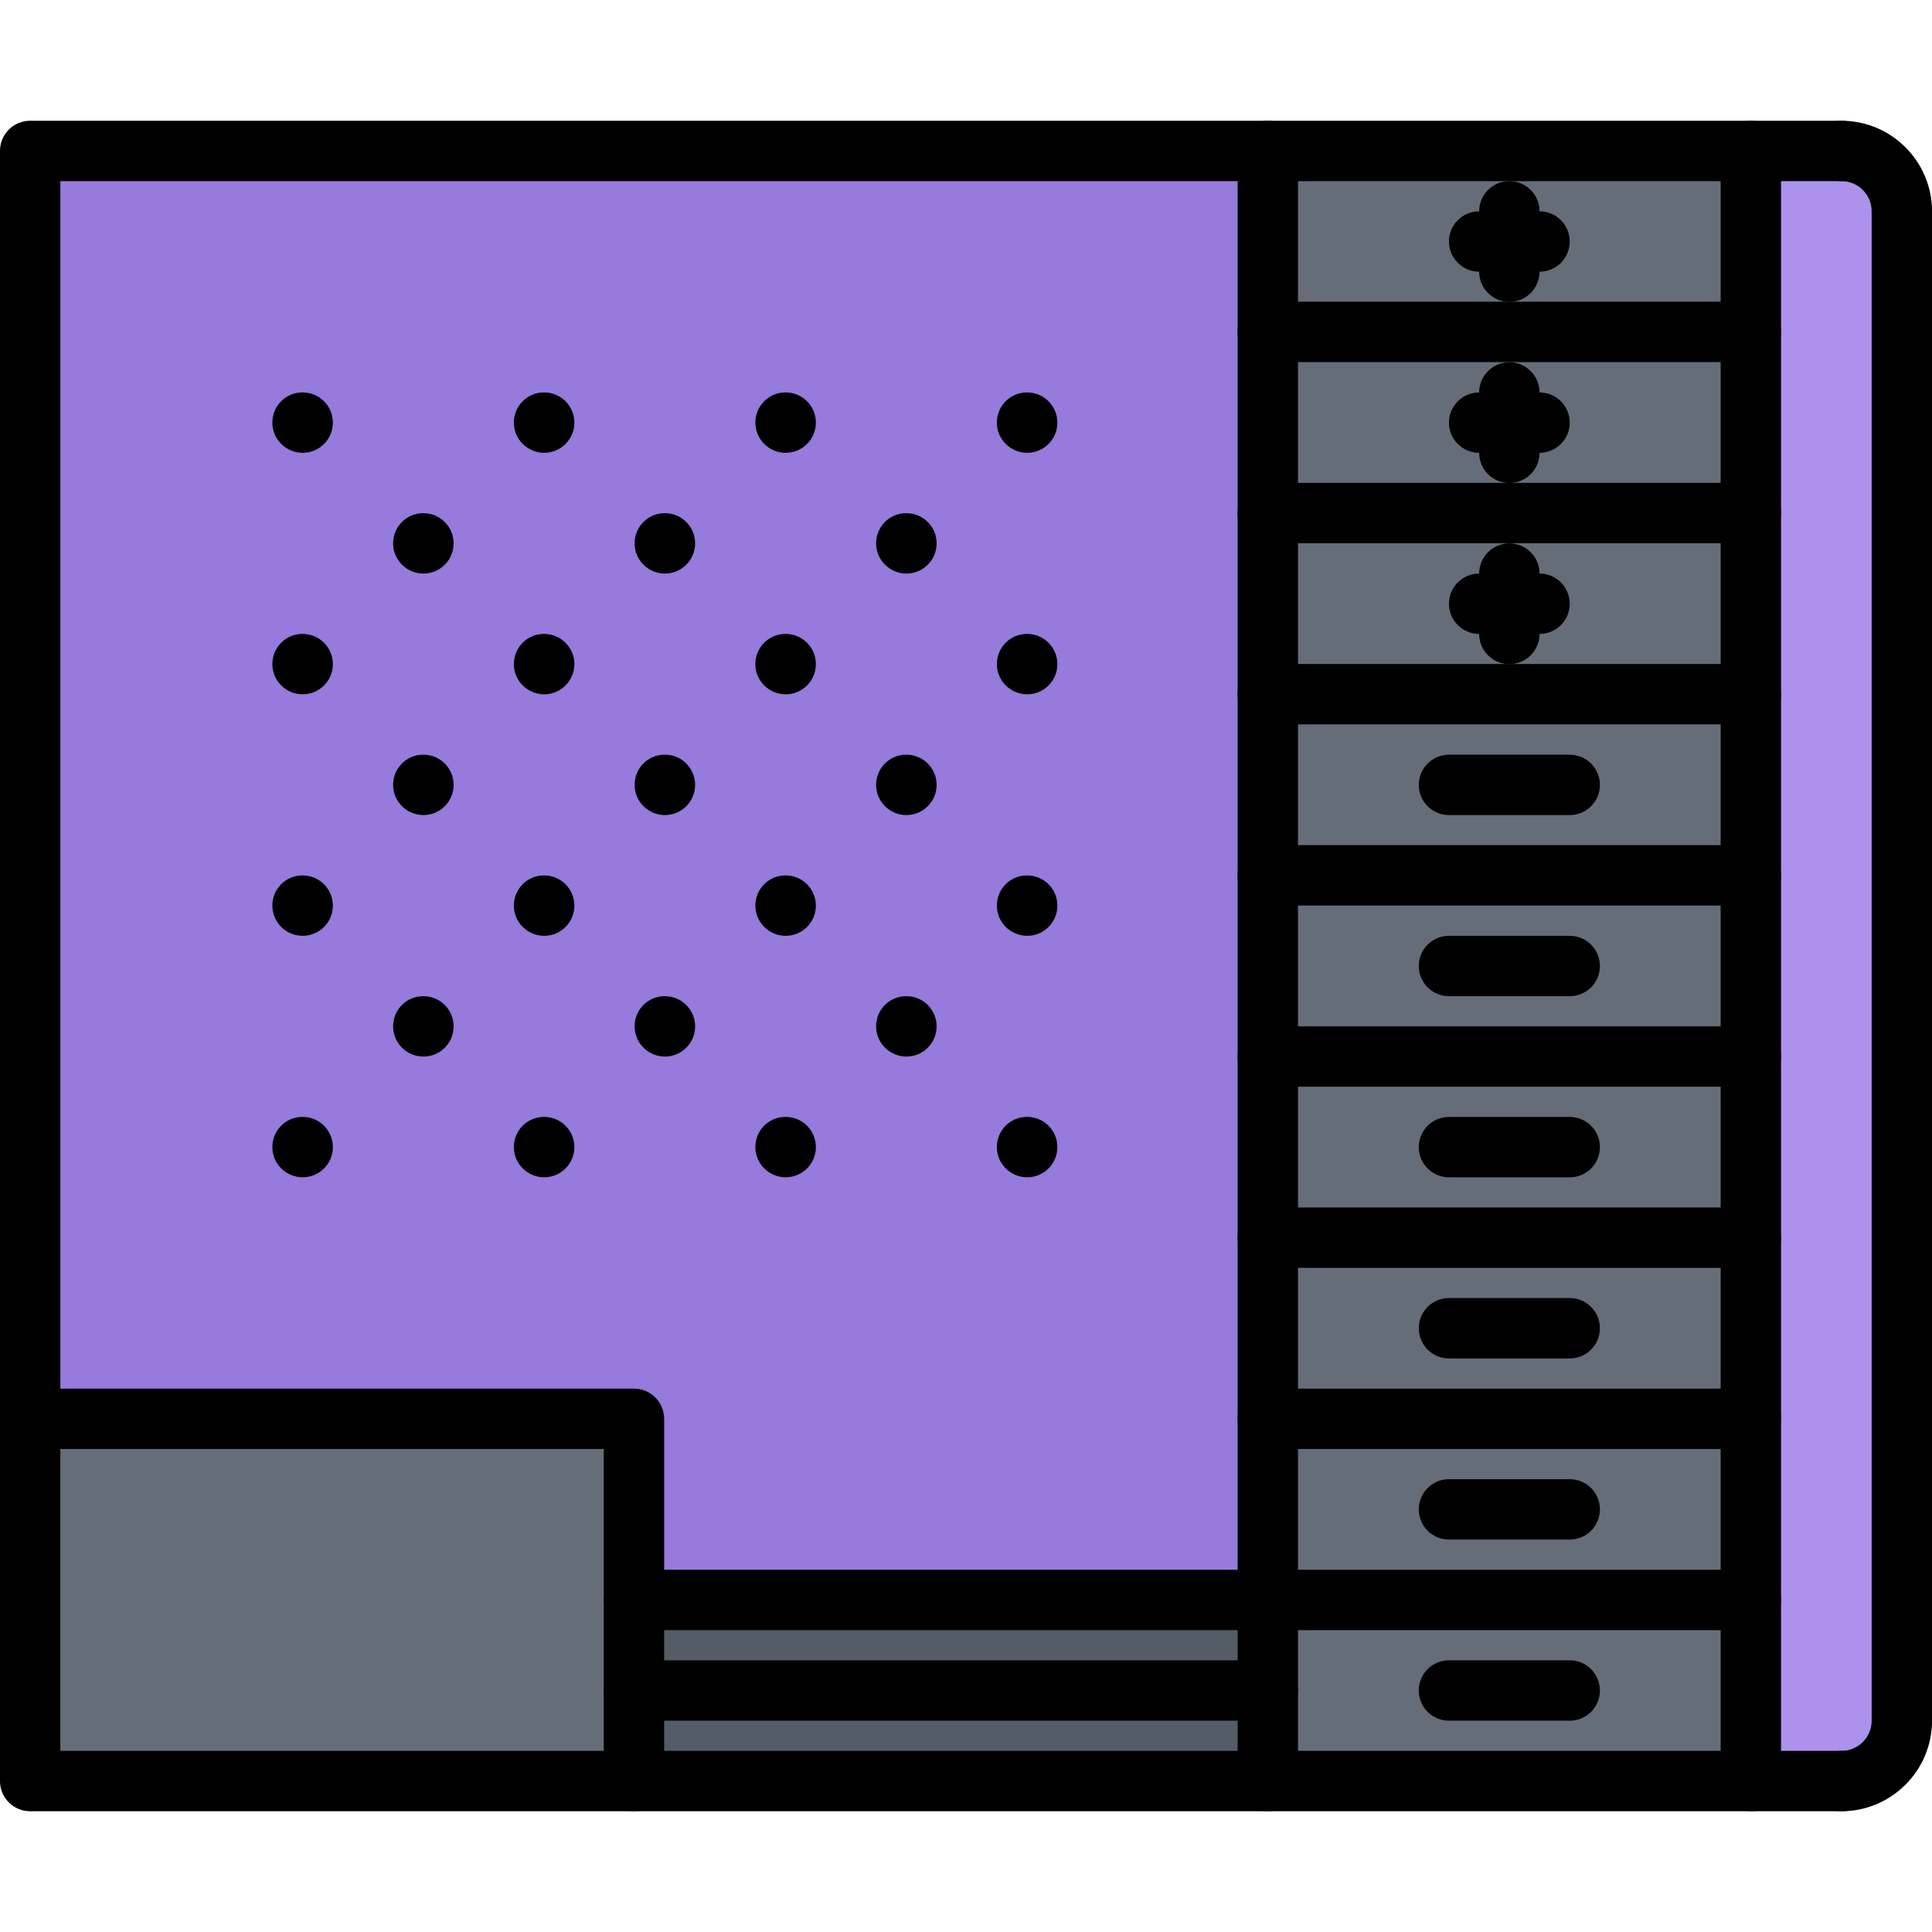 <?xml version="1.0" encoding="utf-8"?>
<!-- Generator: Adobe Illustrator 16.0.0, SVG Export Plug-In . SVG Version: 6.00 Build 0)  -->
<!DOCTYPE svg PUBLIC "-//W3C//DTD SVG 1.1//EN" "http://www.w3.org/Graphics/SVG/1.1/DTD/svg11.dtd">
<svg version="1.1" id="icons" xmlns="http://www.w3.org/2000/svg" xmlns:xlink="http://www.w3.org/1999/xlink" x="0px" y="0px"
	 width="64px" height="64px" viewBox="0 0 64 64" enable-background="new 0 0 64 64" xml:space="preserve">
<g>
	<g>
		<polygon fill="#656D78" points="21.005,56 21.005,59 0.995,59 0.995,47 21.005,47 21.005,53 		"/>
	</g>
	<g>
		<polygon fill="#967ADC" points="41.995,47 41.995,53 21.005,53 21.005,47 0.995,47 0.995,5 41.995,5 41.995,10.99 41.995,17 
			41.995,23 41.995,29 41.995,35 41.995,41 		"/>
	</g>
	<g>
		<rect x="21.005" y="53" fill="#545C66" width="20.99" height="3"/>
	</g>
	<g>
		<rect x="21.005" y="56" fill="#545C66" width="20.99" height="3"/>
	</g>
	<g>
		<rect x="41.995" y="29" fill="#656D78" width="16" height="6"/>
	</g>
	<g>
		<rect x="41.995" y="35" fill="#656D78" width="16" height="6"/>
	</g>
	<g>
		<rect x="41.995" y="10.99" fill="#656D78" width="16" height="6.01"/>
	</g>
	<g>
		<rect x="41.995" y="23" fill="#656D78" width="16" height="6"/>
	</g>
	<g>
		<rect x="41.995" y="17" fill="#656D78" width="16" height="6"/>
	</g>
	<g>
		<rect x="41.995" y="41" fill="#656D78" width="16" height="6"/>
	</g>
	<g>
		<rect x="41.995" y="5" fill="#656D78" width="16" height="5.99"/>
	</g>
	<g>
		<polygon fill="#656D78" points="41.995,53 57.995,53 57.995,59 41.995,59 41.995,56 		"/>
	</g>
	<g>
		<rect x="41.995" y="47" fill="#656D78" width="16" height="6"/>
	</g>
	<g>
		<path fill="#AC92EC" d="M63.005,7v50c0,1.11-0.899,2-2,2h-0.01h-3v-6v-6v-6v-6v-6v-6v-6v-6.01V5h3h0.01
			C62.105,5,63.005,5.89,63.005,7z"/>
	</g>
</g>
<g>
	<g>
		<path d="M60.997,60H0.999c-0.553,0-1-0.447-1-1V5c0-0.552,0.447-1,1-1h59.998c0.553,0,1,0.448,1,1s-0.447,1-1,1H1.999v52h58.998
			c0.553,0,1,0.447,1,1S61.55,60,60.997,60z"/>
	</g>
	<g>
		<path d="M63.001,8c-0.553,0-1-0.448-1-1c0-0.551-0.448-1-1-1c-0.553,0-1-0.448-1-1s0.447-1,1-1c1.654,0,3,1.346,3,3
			C64.001,7.552,63.554,8,63.001,8z"/>
	</g>
	<g>
		<path d="M61.001,60c-0.553,0-1-0.447-1-1s0.447-1,1-1c0.552,0,1-0.448,1-1c0-0.553,0.447-1,1-1s1,0.447,1,1
			C64.001,58.654,62.655,60,61.001,60z"/>
	</g>
	<g>
		<path d="M63.001,58c-0.553,0-1-0.447-1-1V7c0-0.552,0.447-1,1-1s1,0.448,1,1v50C64.001,57.553,63.554,58,63.001,58z"/>
	</g>
	<g>
		<path d="M57.999,60c-0.553,0-1-0.447-1-1V5c0-0.552,0.447-1,1-1s1,0.448,1,1v54C58.999,59.553,58.552,60,57.999,60z"/>
	</g>
	<g>
		<path d="M41.998,60c-0.553,0-1-0.447-1-1V5c0-0.552,0.447-1,1-1s1,0.448,1,1v54C42.998,59.553,42.551,60,41.998,60z"/>
	</g>
	<g>
		<path d="M57.999,54.001H41.998c-0.553,0-1-0.447-1-1s0.447-1,1-1h16.001c0.553,0,1,0.447,1,1S58.552,54.001,57.999,54.001z"/>
	</g>
	<g>
		<path d="M57.999,48H41.998c-0.553,0-1-0.447-1-1s0.447-1,1-1h16.001c0.553,0,1,0.447,1,1S58.552,48,57.999,48z"/>
	</g>
	<g>
		<path d="M57.999,41.999H41.998c-0.553,0-1-0.447-1-1s0.447-1,1-1h16.001c0.553,0,1,0.447,1,1S58.552,41.999,57.999,41.999z"/>
	</g>
	<g>
		<path d="M57.999,35.998H41.998c-0.553,0-1-0.447-1-1s0.447-1,1-1h16.001c0.553,0,1,0.447,1,1S58.552,35.998,57.999,35.998z"/>
	</g>
	<g>
		<path d="M57.999,29.997H41.998c-0.553,0-1-0.448-1-1s0.447-1,1-1h16.001c0.553,0,1,0.448,1,1S58.552,29.997,57.999,29.997z"/>
	</g>
	<g>
		<path d="M57.999,23.996H41.998c-0.553,0-1-0.448-1-1s0.447-1,1-1h16.001c0.553,0,1,0.448,1,1S58.552,23.996,57.999,23.996z"/>
	</g>
	<g>
		<path d="M57.999,17.995H41.998c-0.553,0-1-0.448-1-1s0.447-1,1-1h16.001c0.553,0,1,0.448,1,1S58.552,17.995,57.999,17.995z"/>
	</g>
	<g>
		<path d="M57.999,11.994H41.998c-0.553,0-1-0.448-1-1s0.447-1,1-1h16.001c0.553,0,1,0.448,1,1S58.552,11.994,57.999,11.994z"/>
	</g>
	<g>
		<path d="M51.999,57h-4c-0.553,0-1-0.447-1-1s0.447-1,1-1h4c0.553,0,1,0.447,1,1S52.552,57,51.999,57z"/>
	</g>
	<g>
		<path d="M51.999,51h-4c-0.553,0-1-0.447-1-1s0.447-1,1-1h4c0.553,0,1,0.447,1,1S52.552,51,51.999,51z"/>
	</g>
	<g>
		<path d="M51.999,45h-4c-0.553,0-1-0.447-1-1s0.447-1,1-1h4c0.553,0,1,0.447,1,1S52.552,45,51.999,45z"/>
	</g>
	<g>
		<path d="M51.999,39h-4c-0.553,0-1-0.447-1-1s0.447-1,1-1h4c0.553,0,1,0.447,1,1S52.552,39,51.999,39z"/>
	</g>
	<g>
		<path d="M51.999,33h-4c-0.553,0-1-0.448-1-1s0.447-1,1-1h4c0.553,0,1,0.448,1,1S52.552,33,51.999,33z"/>
	</g>
	<g>
		<path d="M51.999,27h-4c-0.553,0-1-0.448-1-1s0.447-1,1-1h4c0.553,0,1,0.448,1,1S52.552,27,51.999,27z"/>
	</g>
	<g>
		<g>
			<path d="M49.999,10c-0.553,0-1-0.448-1-1V7c0-0.552,0.447-1,1-1s1,0.448,1,1v2C50.999,9.552,50.552,10,49.999,10z"/>
		</g>
		<g>
			<path d="M50.999,9h-2c-0.553,0-1-0.448-1-1s0.447-1,1-1h2c0.553,0,1,0.448,1,1S51.552,9,50.999,9z"/>
		</g>
	</g>
	<g>
		<g>
			<path d="M49.999,16c-0.553,0-1-0.448-1-1v-2c0-0.552,0.447-1,1-1s1,0.448,1,1v2C50.999,15.552,50.552,16,49.999,16z"/>
		</g>
		<g>
			<path d="M50.999,15h-2c-0.553,0-1-0.448-1-1s0.447-1,1-1h2c0.553,0,1,0.448,1,1S51.552,15,50.999,15z"/>
		</g>
	</g>
	<g>
		<g>
			<path d="M49.999,22c-0.553,0-1-0.448-1-1v-2c0-0.552,0.447-1,1-1s1,0.448,1,1v2C50.999,21.552,50.552,22,49.999,22z"/>
		</g>
		<g>
			<path d="M50.999,21h-2c-0.553,0-1-0.448-1-1s0.447-1,1-1h2c0.553,0,1,0.448,1,1S51.552,21,50.999,21z"/>
		</g>
	</g>
	<g>
		<path d="M21.001,60c-0.553,0-1-0.447-1-1V48H0.999c-0.553,0-1-0.447-1-1s0.447-1,1-1h20.002c0.553,0,1,0.447,1,1v12
			C22.001,59.553,21.554,60,21.001,60z"/>
	</g>
	<g>
		<path d="M41.998,57H21.001c-0.553,0-1-0.447-1-1s0.447-1,1-1h20.997c0.553,0,1,0.447,1,1S42.551,57,41.998,57z"/>
	</g>
	<g>
		<path d="M41.998,54.001H21.001c-0.553,0-1-0.447-1-1s0.447-1,1-1h20.997c0.553,0,1,0.447,1,1S42.551,54.001,41.998,54.001z"/>
	</g>
	<g>
		<g>
			<path d="M10.027,38.999c-0.553,0-1.005-0.447-1.005-1s0.442-1,0.994-1h0.011c0.552,0,1,0.447,1,1S10.579,38.999,10.027,38.999z"
				/>
		</g>
		<g>
			<path d="M10.027,31c-0.553,0-1.005-0.448-1.005-1s0.442-1,0.994-1h0.011c0.552,0,1,0.448,1,1S10.579,31,10.027,31z"/>
		</g>
		<g>
			<path d="M14.027,35c-0.553,0-1.005-0.447-1.005-1s0.442-1,0.994-1h0.011c0.552,0,1,0.447,1,1S14.579,35,14.027,35z"/>
		</g>
		<g>
			<path d="M18.027,38.999c-0.553,0-1.005-0.447-1.005-1s0.442-1,0.994-1h0.011c0.552,0,1,0.447,1,1S18.579,38.999,18.027,38.999z"
				/>
		</g>
		<g>
			<path d="M10.027,23c-0.553,0-1.005-0.448-1.005-1s0.442-1,0.994-1h0.011c0.552,0,1,0.448,1,1S10.579,23,10.027,23z"/>
		</g>
		<g>
			<path d="M14.027,27c-0.553,0-1.005-0.448-1.005-1s0.442-1,0.994-1h0.011c0.552,0,1,0.448,1,1S14.579,27,14.027,27z"/>
		</g>
		<g>
			<path d="M18.027,31c-0.553,0-1.005-0.448-1.005-1s0.442-1,0.994-1h0.011c0.552,0,1,0.448,1,1S18.579,31,18.027,31z"/>
		</g>
		<g>
			<path d="M22.027,35c-0.553,0-1.005-0.447-1.005-1s0.442-1,0.994-1h0.011c0.552,0,1,0.447,1,1S22.579,35,22.027,35z"/>
		</g>
		<g>
			<path d="M26.027,38.999c-0.553,0-1.005-0.447-1.005-1s0.442-1,0.994-1h0.011c0.552,0,1,0.447,1,1S26.579,38.999,26.027,38.999z"
				/>
		</g>
		<g>
			<path d="M10.027,15c-0.553,0-1.005-0.448-1.005-1s0.442-1,0.994-1h0.011c0.552,0,1,0.448,1,1S10.579,15,10.027,15z"/>
		</g>
		<g>
			<path d="M14.027,19c-0.553,0-1.005-0.448-1.005-1s0.442-1,0.994-1h0.011c0.552,0,1,0.448,1,1S14.579,19,14.027,19z"/>
		</g>
		<g>
			<path d="M18.027,23c-0.553,0-1.005-0.448-1.005-1s0.442-1,0.994-1h0.011c0.552,0,1,0.448,1,1S18.579,23,18.027,23z"/>
		</g>
		<g>
			<path d="M22.027,27c-0.553,0-1.005-0.448-1.005-1s0.442-1,0.994-1h0.011c0.552,0,1,0.448,1,1S22.579,27,22.027,27z"/>
		</g>
		<g>
			<path d="M26.027,31c-0.553,0-1.005-0.448-1.005-1s0.442-1,0.994-1h0.011c0.552,0,1,0.448,1,1S26.579,31,26.027,31z"/>
		</g>
		<g>
			<path d="M30.027,35c-0.553,0-1.005-0.447-1.005-1s0.442-1,0.994-1h0.011c0.552,0,1,0.447,1,1S30.579,35,30.027,35z"/>
		</g>
		<g>
			<path d="M34.027,38.999c-0.553,0-1.005-0.447-1.005-1s0.442-1,0.994-1h0.011c0.552,0,1,0.447,1,1S34.579,38.999,34.027,38.999z"
				/>
		</g>
		<g>
			<path d="M18.027,15c-0.553,0-1.005-0.448-1.005-1s0.442-1,0.994-1h0.011c0.552,0,1,0.448,1,1S18.579,15,18.027,15z"/>
		</g>
		<g>
			<path d="M22.027,19c-0.553,0-1.005-0.448-1.005-1s0.442-1,0.994-1h0.011c0.552,0,1,0.448,1,1S22.579,19,22.027,19z"/>
		</g>
		<g>
			<path d="M26.027,23c-0.553,0-1.005-0.448-1.005-1s0.442-1,0.994-1h0.011c0.552,0,1,0.448,1,1S26.579,23,26.027,23z"/>
		</g>
		<g>
			<path d="M30.027,27c-0.553,0-1.005-0.448-1.005-1s0.442-1,0.994-1h0.011c0.552,0,1,0.448,1,1S30.579,27,30.027,27z"/>
		</g>
		<g>
			<path d="M34.027,31c-0.553,0-1.005-0.448-1.005-1s0.442-1,0.994-1h0.011c0.552,0,1,0.448,1,1S34.579,31,34.027,31z"/>
		</g>
		<g>
			<path d="M26.027,15c-0.553,0-1.005-0.448-1.005-1s0.442-1,0.994-1h0.011c0.552,0,1,0.448,1,1S26.579,15,26.027,15z"/>
		</g>
		<g>
			<path d="M30.027,19c-0.553,0-1.005-0.448-1.005-1s0.442-1,0.994-1h0.011c0.552,0,1,0.448,1,1S30.579,19,30.027,19z"/>
		</g>
		<g>
			<path d="M34.027,23c-0.553,0-1.005-0.448-1.005-1s0.442-1,0.994-1h0.011c0.552,0,1,0.448,1,1S34.579,23,34.027,23z"/>
		</g>
		<g>
			<path d="M34.027,15c-0.553,0-1.005-0.448-1.005-1s0.442-1,0.994-1h0.011c0.552,0,1,0.448,1,1S34.579,15,34.027,15z"/>
		</g>
	</g>
</g>
</svg>
